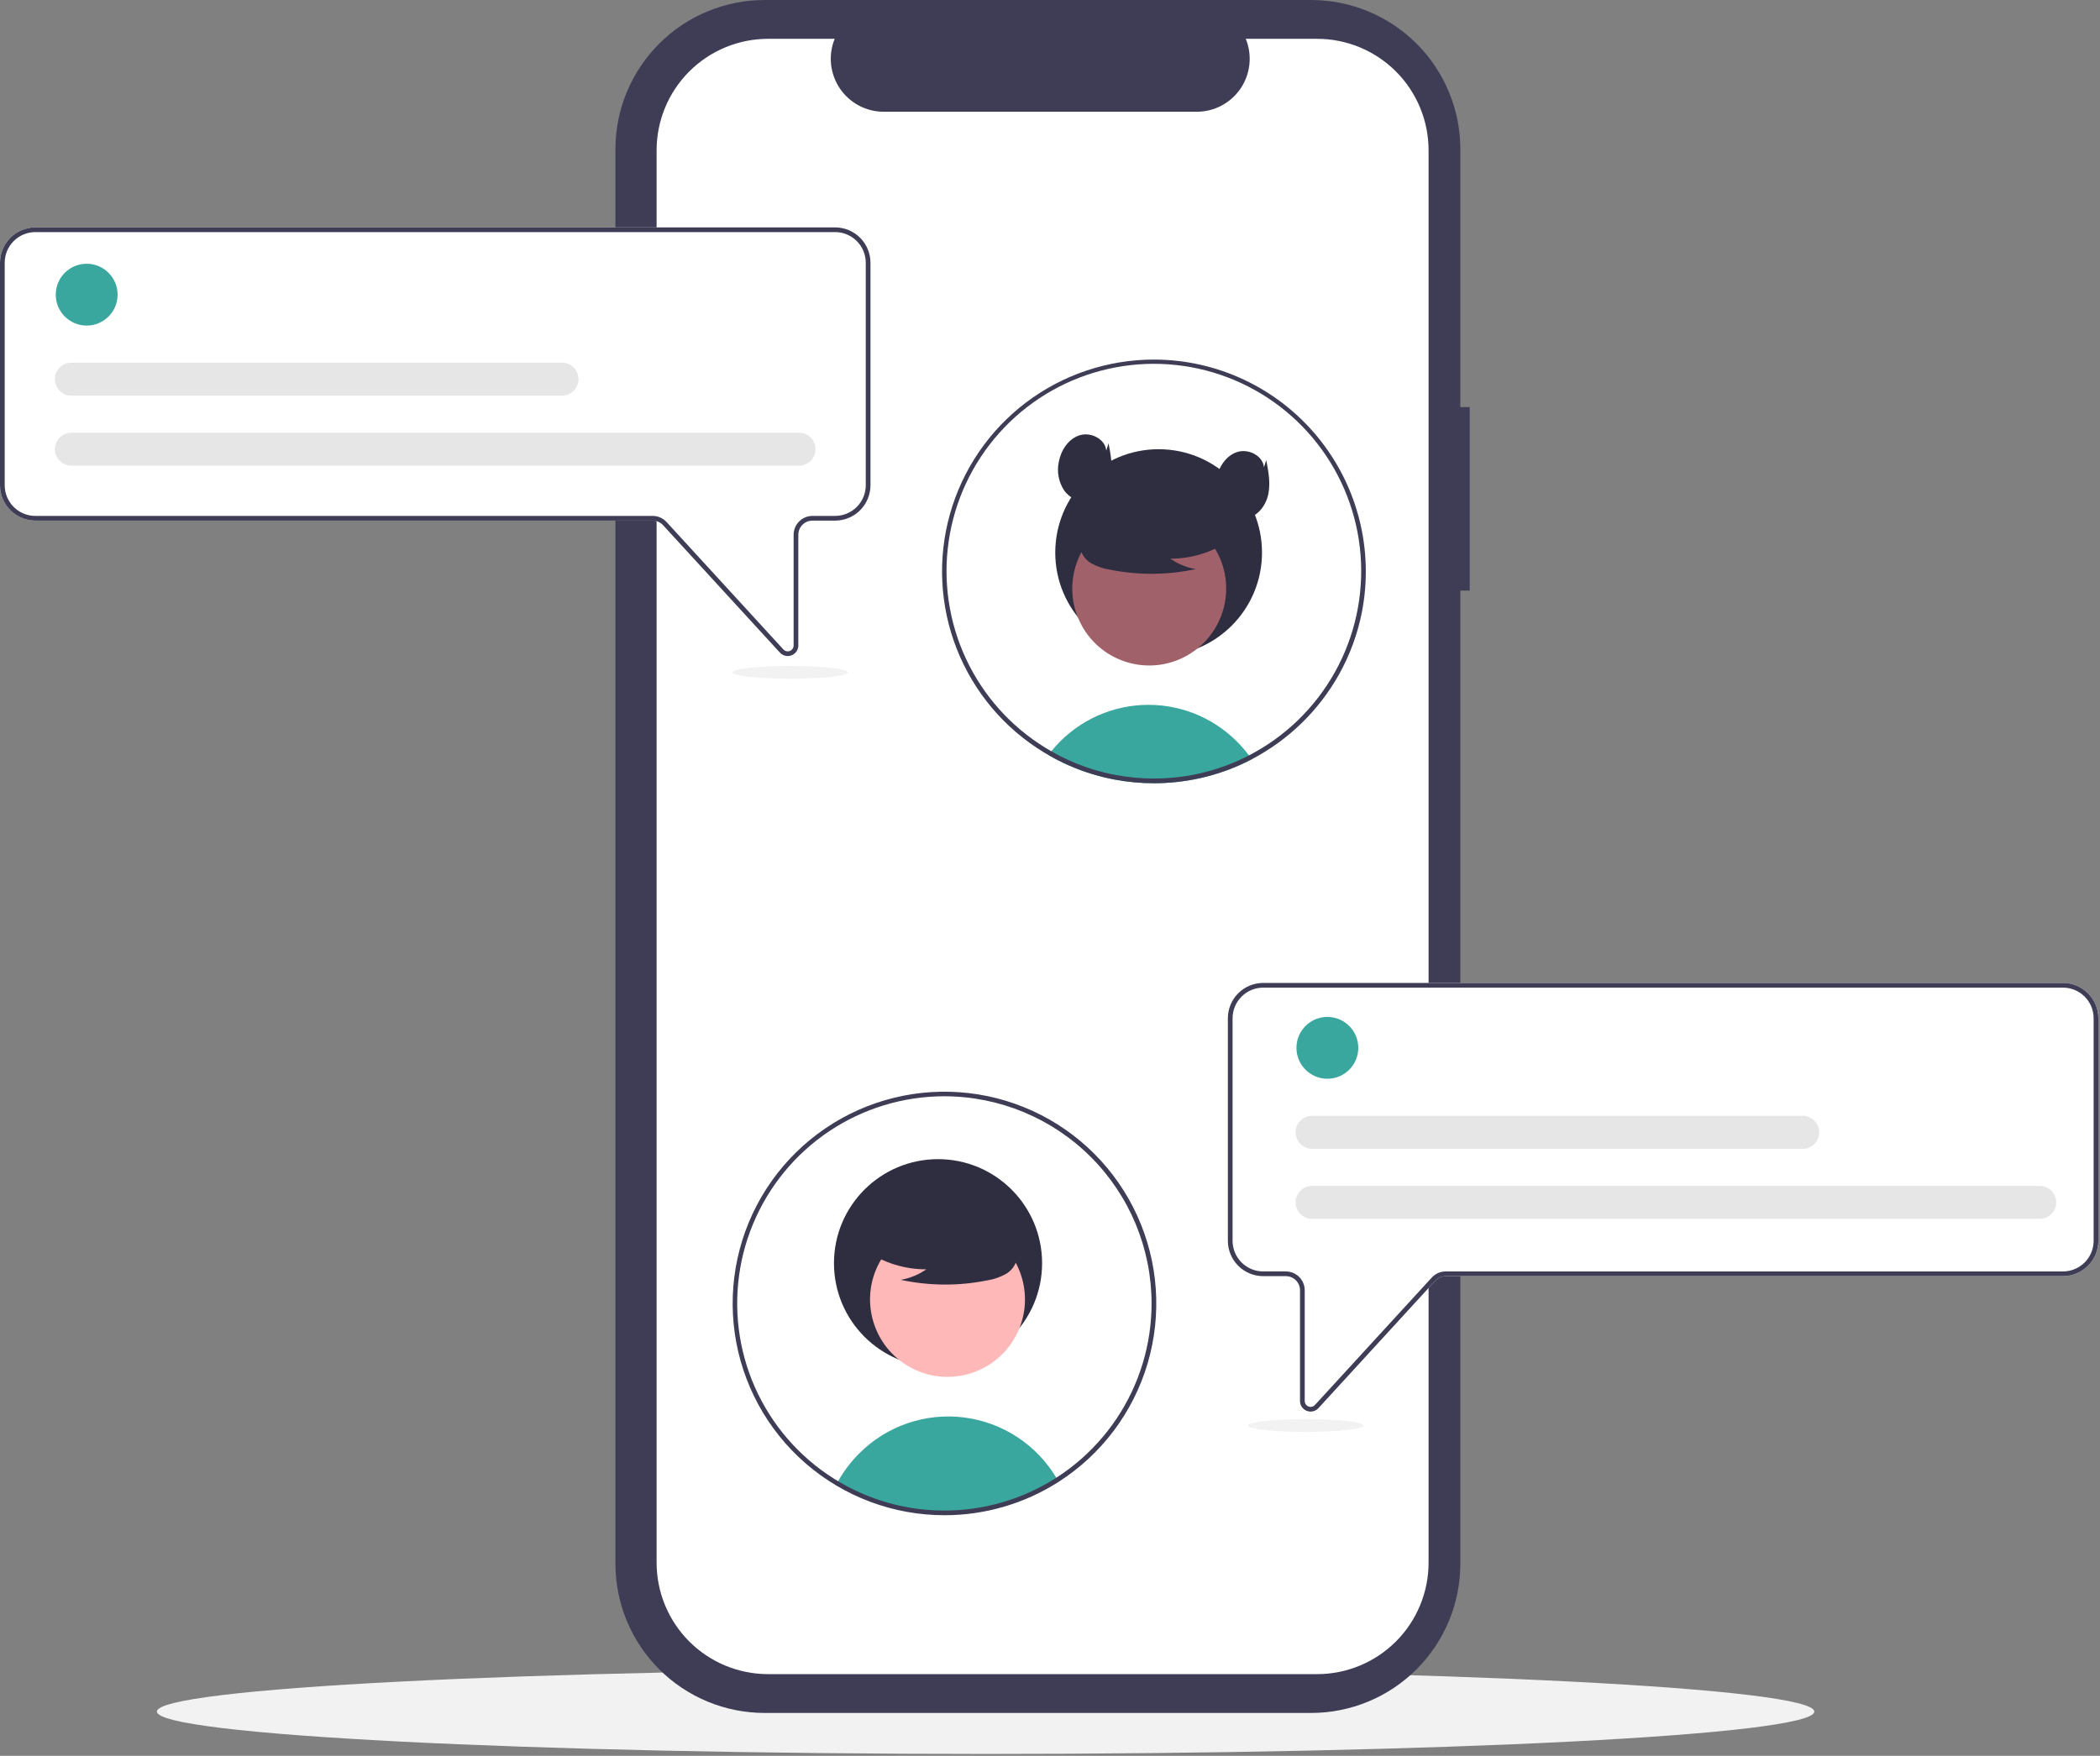 <svg width="892" height="746" viewBox="0 0 892 746" fill="none" xmlns="http://www.w3.org/2000/svg">
<rect x="0" y="0" width="892" height="746" fill="#808080" stroke="none"/>
<g clip-path="url(#clip0_166_471)">
<path d="M418.644 745.194C613.048 745.194 770.644 737.135 770.644 727.194C770.644 717.253 613.048 709.194 418.644 709.194C224.239 709.194 66.644 717.253 66.644 727.194C66.644 737.135 224.239 745.194 418.644 745.194Z" fill="#F2F2F2"/>
<path d="M624.297 172.947H620.298V63.402C620.298 46.587 613.619 30.46 601.728 18.57C589.838 6.68 573.712 1.85653e-05 556.897 1.13715e-10H324.81C307.995 -3.18259e-05 291.868 6.68 279.978 18.57C268.088 30.46 261.408 46.587 261.408 63.402V664.376C261.408 681.191 268.088 697.318 279.978 709.208C291.868 721.098 307.994 727.778 324.81 727.778H556.896C573.712 727.778 589.838 721.098 601.728 709.208C613.618 697.318 620.298 681.192 620.298 664.376V250.923H624.297L624.297 172.947Z" fill="#3F3D56"/>
<path d="M606.804 63.844V663.934C606.803 676.492 601.815 688.536 592.935 697.416C584.055 706.295 572.012 711.284 559.454 711.284H326.254C313.696 711.284 301.652 706.295 292.772 697.416C283.892 688.536 278.904 676.492 278.904 663.934V63.844C278.904 51.286 283.893 39.243 292.772 30.363C301.652 21.483 313.696 16.495 326.254 16.494H354.544C353.153 19.91 352.624 23.616 353.002 27.284C353.38 30.953 354.654 34.472 356.711 37.533C358.768 40.594 361.546 43.102 364.801 44.837C368.055 46.573 371.686 47.482 375.374 47.484H508.334C512.022 47.482 515.652 46.573 518.907 44.837C522.161 43.102 524.939 40.594 526.996 37.533C529.053 34.472 530.327 30.953 530.705 27.284C531.083 23.616 530.554 19.91 529.164 16.494H559.454C572.012 16.495 584.055 21.483 592.935 30.363C601.815 39.243 606.803 51.286 606.804 63.844Z" fill="white"/>
<path d="M531.678 322.6C530.128 323.41 528.551 324.177 526.947 324.9C525.487 325.56 524.004 326.18 522.498 326.76C521.947 326.97 521.388 327.18 520.828 327.39C516.4 328.996 511.853 330.25 507.228 331.14C504.938 331.59 502.618 331.944 500.268 332.2C498.328 332.42 496.368 332.577 494.388 332.67C492.978 332.74 491.567 332.77 490.147 332.77C484.524 332.773 478.913 332.247 473.388 331.2C471.947 330.94 470.538 330.63 469.127 330.29C462.307 328.656 455.704 326.219 449.458 323.03C448.897 322.75 448.337 322.45 447.777 322.16C446.947 321.72 446.138 321.26 445.328 320.78C445.717 320.24 446.138 319.71 446.567 319.19C451.247 313.392 457.095 308.644 463.732 305.257C470.369 301.869 477.646 299.919 485.087 299.532C492.528 299.145 499.968 300.331 506.92 303.011C513.873 305.692 520.182 309.808 525.438 315.09C527.262 316.921 528.953 318.879 530.498 320.95C530.907 321.49 531.297 322.04 531.678 322.6Z" fill="#3AA79E"/>
<path d="M492.143 278.673C516.394 278.673 536.053 259.014 536.053 234.764C536.053 210.513 516.394 190.854 492.143 190.854C467.892 190.854 448.233 210.513 448.233 234.764C448.233 259.014 467.892 278.673 492.143 278.673Z" fill="#2F2E41"/>
<path d="M503.822 278.735C519.659 270.078 525.48 250.221 516.822 234.384C508.165 218.546 488.308 212.726 472.471 221.383C456.633 230.041 450.813 249.898 459.47 265.735C468.128 281.572 487.985 287.393 503.822 278.735Z" fill="#A0616A"/>
<path d="M522.486 229.503C515.018 234.65 506.154 237.39 497.084 237.353C500.32 239.597 504.003 241.112 507.88 241.795C495.821 244.382 483.358 244.452 471.27 242.001C468.583 241.57 465.991 240.679 463.606 239.368C462.418 238.705 461.383 237.799 460.568 236.709C459.753 235.619 459.176 234.369 458.876 233.042C458.073 228.453 461.648 224.284 465.364 221.475C471.053 217.239 477.612 214.32 484.568 212.931C491.523 211.541 498.7 211.714 505.58 213.438C510.073 214.6 514.573 216.562 517.491 220.169C520.409 223.777 521.274 229.339 518.493 233.054L522.486 229.503Z" fill="#2F2E41"/>
<path d="M490.147 152.77C470.52 152.767 451.429 159.182 435.785 171.037C420.142 182.891 408.803 199.535 403.497 218.433C398.192 237.33 399.21 257.443 406.397 275.708C413.585 293.973 426.547 309.386 443.308 319.6L443.888 319.94C444.368 320.23 444.848 320.51 445.328 320.78C446.138 321.26 446.947 321.72 447.777 322.16C448.337 322.45 448.897 322.75 449.458 323.03C455.704 326.219 462.307 328.656 469.127 330.29C470.538 330.63 471.947 330.94 473.388 331.2C478.913 332.247 484.524 332.773 490.147 332.77C491.567 332.77 492.978 332.74 494.388 332.67C496.368 332.58 498.328 332.424 500.268 332.2C502.618 331.94 504.938 331.587 507.228 331.14C511.853 330.25 516.4 328.996 520.828 327.39C521.388 327.18 521.947 326.97 522.498 326.76C524.007 326.18 525.491 325.56 526.947 324.9C528.547 324.18 530.124 323.414 531.678 322.6C547.245 314.447 560.112 301.952 568.717 286.63C568.757 286.55 568.808 286.47 568.848 286.39C573.439 278.152 576.696 269.238 578.498 259.98C581.027 246.948 580.644 233.517 577.375 220.65C574.107 207.783 568.034 195.797 559.591 185.552C551.148 175.307 540.544 167.055 528.539 161.388C516.533 155.721 503.423 152.778 490.147 152.77ZM567.208 285.22C567.127 285.36 567.058 285.5 566.978 285.63C558.544 300.726 545.858 313.009 530.497 320.95C528.967 321.75 527.411 322.5 525.828 323.2C524.518 323.79 523.178 324.35 521.828 324.87C521.257 325.09 520.678 325.31 520.098 325.51C516.272 326.907 512.352 328.03 508.368 328.87C505.412 329.5 502.424 329.97 499.417 330.28C497.567 330.48 495.687 330.62 493.797 330.69C492.587 330.74 491.368 330.77 490.147 330.77C484.705 330.777 479.275 330.271 473.928 329.26C470.675 328.66 467.459 327.872 464.297 326.9C459.481 325.412 454.801 323.515 450.308 321.23C449.788 320.96 449.268 320.69 448.757 320.41C448.027 320.02 447.288 319.62 446.567 319.19C446.027 318.89 445.487 318.57 444.957 318.25C444.647 318.07 444.337 317.88 444.027 317.69C429.332 308.666 417.609 295.525 410.314 279.899C403.019 264.272 400.472 246.848 402.99 229.788C405.507 212.727 412.978 196.781 424.475 183.928C435.973 171.074 450.991 161.88 467.667 157.484C484.343 153.088 501.942 153.685 518.281 159.201C534.621 164.716 548.981 174.908 559.582 188.51C570.182 202.113 576.555 218.529 577.911 235.721C579.266 252.913 575.545 270.124 567.208 285.22Z" fill="#3F3D56"/>
<path d="M469.907 191.46C469.435 186.492 463.349 183.433 458.589 184.934C453.83 186.435 450.705 191.227 449.761 196.127C449.306 198.191 449.263 200.324 449.635 202.404C450.007 204.484 450.785 206.471 451.926 208.249C454.332 211.712 458.752 213.872 462.876 212.993C467.583 211.99 470.844 207.394 471.777 202.672C472.71 197.951 471.784 193.083 470.859 188.36L469.907 191.46Z" fill="#2F2E41"/>
<path d="M536.889 198.557C536.417 193.589 530.331 190.53 525.571 192.031C520.812 193.532 517.687 198.324 516.743 203.224C516.288 205.288 516.246 207.421 516.617 209.501C516.989 211.581 517.767 213.568 518.908 215.346C521.314 218.809 525.735 220.969 529.858 220.09C534.565 219.087 537.826 214.491 538.759 209.769C539.692 205.048 538.766 200.18 537.841 195.457L536.889 198.557Z" fill="#2F2E41"/>
<path d="M334.584 278.739C333.961 278.738 333.345 278.608 332.776 278.355C332.207 278.103 331.696 277.735 331.277 277.274L281.655 223.141C281.092 222.528 280.408 222.039 279.646 221.703C278.884 221.368 278.061 221.195 277.229 221.194H15.009C11.03 221.189 7.215 219.607 4.401 216.793C1.587 213.979 0.004 210.164 0 206.185V111.622C0.004 107.643 1.587 103.828 4.401 101.014C7.215 98.2 11.03 96.617 15.009 96.613H354.734C358.714 96.617 362.529 98.2 365.343 101.014C368.157 103.828 369.739 107.643 369.744 111.622V206.185C369.739 210.164 368.157 213.979 365.343 216.793C362.529 219.607 358.714 221.189 354.734 221.194H345.103C343.511 221.196 341.985 221.829 340.859 222.955C339.733 224.08 339.1 225.607 339.099 227.199V274.232C339.102 275.14 338.83 276.028 338.317 276.777C337.805 277.527 337.076 278.102 336.228 278.428C335.704 278.633 335.147 278.738 334.584 278.739Z" fill="white"/>
<path d="M334.584 278.739C333.961 278.738 333.345 278.608 332.776 278.355C332.207 278.103 331.696 277.735 331.277 277.274L281.655 223.141C281.092 222.528 280.408 222.039 279.646 221.703C278.884 221.368 278.061 221.195 277.229 221.194H15.009C11.03 221.189 7.215 219.607 4.401 216.793C1.587 213.979 0.004 210.164 0 206.185V111.622C0.004 107.643 1.587 103.828 4.401 101.014C7.215 98.2 11.03 96.617 15.009 96.613H354.734C358.714 96.617 362.529 98.2 365.343 101.014C368.157 103.828 369.739 107.643 369.744 111.622V206.185C369.739 210.164 368.157 213.979 365.343 216.793C362.529 219.607 358.714 221.189 354.734 221.194H345.103C343.511 221.196 341.985 221.829 340.859 222.955C339.733 224.08 339.1 225.607 339.099 227.199V274.232C339.102 275.14 338.83 276.028 338.317 276.777C337.805 277.527 337.076 278.102 336.228 278.428C335.704 278.633 335.147 278.738 334.584 278.739ZM15.009 98.613C11.56 98.617 8.253 99.989 5.815 102.427C3.376 104.866 2.004 108.173 2 111.622V206.185C2.004 209.634 3.376 212.94 5.815 215.379C8.254 217.818 11.56 219.19 15.009 219.194H277.229C278.338 219.195 279.436 219.426 280.451 219.873C281.467 220.32 282.379 220.972 283.129 221.79L332.751 275.923C333.092 276.294 333.537 276.555 334.028 276.669C334.519 276.783 335.033 276.747 335.503 276.564C335.973 276.381 336.377 276.061 336.661 275.645C336.946 275.229 337.098 274.736 337.099 274.232V227.199C337.101 225.076 337.945 223.042 339.446 221.541C340.946 220.04 342.981 219.196 345.103 219.194H354.734C358.184 219.19 361.49 217.818 363.929 215.379C366.368 212.94 367.74 209.634 367.744 206.185V111.622C367.74 108.173 366.368 104.866 363.929 102.427C361.49 99.989 358.184 98.617 354.734 98.613H15.009Z" fill="#3F3D56"/>
<path d="M36.816 138.327C44.069 138.327 49.95 132.447 49.95 125.194C49.95 117.94 44.069 112.06 36.816 112.06C29.562 112.06 23.682 117.94 23.682 125.194C23.682 132.447 29.562 138.327 36.816 138.327Z" fill="#3AA79E"/>
<path d="M339.412 197.867H30.332C29.411 197.868 28.5 197.687 27.649 197.336C26.798 196.984 26.025 196.469 25.374 195.818C24.722 195.168 24.206 194.395 23.853 193.545C23.5 192.694 23.319 191.783 23.319 190.862C23.319 189.941 23.5 189.03 23.853 188.18C24.206 187.329 24.722 186.557 25.374 185.906C26.025 185.256 26.798 184.74 27.649 184.388C28.5 184.037 29.411 183.856 30.332 183.857H339.412C341.268 183.86 343.048 184.599 344.36 185.912C345.671 187.225 346.408 189.006 346.408 190.862C346.408 192.718 345.671 194.499 344.36 195.812C343.048 197.126 341.268 197.864 339.412 197.867Z" fill="#E6E6E6"/>
<path d="M238.72 168.097H30.332C29.411 168.098 28.5 167.918 27.649 167.566C26.798 167.215 26.025 166.699 25.374 166.048C24.722 165.398 24.206 164.625 23.853 163.775C23.5 162.924 23.319 162.013 23.319 161.092C23.319 160.172 23.5 159.26 23.853 158.41C24.206 157.559 24.722 156.787 25.374 156.136C26.025 155.486 26.798 154.97 27.649 154.618C28.5 154.267 29.411 154.087 30.332 154.088H238.72C240.578 154.088 242.36 154.826 243.673 156.139C244.987 157.453 245.725 159.235 245.725 161.092C245.725 162.95 244.987 164.732 243.673 166.045C242.36 167.359 240.578 168.097 238.72 168.097Z" fill="#E6E6E6"/>
<path d="M555.067 599.428C554.219 599.102 553.49 598.527 552.978 597.777C552.465 597.028 552.193 596.14 552.196 595.232V548.199C552.195 546.607 551.562 545.08 550.436 543.955C549.31 542.829 547.784 542.196 546.192 542.194H536.561C532.581 542.189 528.766 540.607 525.952 537.793C523.138 534.979 521.556 531.164 521.551 527.185V432.622C521.556 428.643 523.138 424.828 525.952 422.014C528.766 419.2 532.581 417.617 536.561 417.613H876.286C880.265 417.617 884.08 419.2 886.894 422.014C889.708 424.828 891.291 428.643 891.295 432.622V527.185C891.291 531.164 889.708 534.979 886.894 537.793C884.08 540.607 880.265 542.189 876.286 542.194H614.066C613.234 542.195 612.411 542.368 611.649 542.704C610.887 543.039 610.203 543.528 609.64 544.141L560.018 598.274C559.599 598.735 559.088 599.103 558.519 599.355C557.95 599.608 557.334 599.738 556.711 599.739C556.148 599.738 555.591 599.633 555.067 599.428Z" fill="white"/>
<path d="M555.067 599.428C554.219 599.102 553.49 598.527 552.978 597.777C552.465 597.028 552.193 596.14 552.196 595.232V548.199C552.195 546.607 551.562 545.08 550.436 543.955C549.31 542.829 547.784 542.196 546.192 542.194H536.561C532.581 542.189 528.766 540.607 525.952 537.793C523.138 534.979 521.556 531.164 521.551 527.185V432.622C521.556 428.643 523.138 424.828 525.952 422.014C528.766 419.2 532.581 417.617 536.561 417.613H876.286C880.265 417.617 884.08 419.2 886.894 422.014C889.708 424.828 891.291 428.643 891.295 432.622V527.185C891.291 531.164 889.708 534.979 886.894 537.793C884.08 540.607 880.265 542.189 876.286 542.194H614.066C613.234 542.195 612.411 542.368 611.649 542.704C610.887 543.039 610.203 543.528 609.64 544.141L560.018 598.274C559.599 598.735 559.088 599.103 558.519 599.355C557.95 599.608 557.334 599.738 556.711 599.739C556.148 599.738 555.591 599.633 555.067 599.428ZM536.561 419.613C533.111 419.617 529.805 420.989 527.366 423.427C524.927 425.866 523.555 429.173 523.551 432.622V527.185C523.555 530.634 524.927 533.94 527.366 536.379C529.805 538.818 533.111 540.19 536.561 540.194H546.192C548.314 540.196 550.349 541.04 551.849 542.541C553.35 544.042 554.194 546.076 554.197 548.199V595.232C554.197 595.736 554.349 596.228 554.634 596.645C554.918 597.061 555.322 597.381 555.792 597.564C556.262 597.747 556.776 597.783 557.267 597.669C557.758 597.555 558.203 597.294 558.544 596.923L608.166 542.79C608.916 541.972 609.828 541.32 610.844 540.873C611.859 540.426 612.957 540.195 614.066 540.194H876.286C879.735 540.19 883.042 538.818 885.48 536.379C887.919 533.94 889.291 530.634 889.295 527.185V432.622C889.291 429.173 887.919 425.866 885.48 423.427C883.042 420.989 879.735 419.617 876.286 419.613H536.561Z" fill="#3F3D56"/>
<path d="M449.178 628.71C435.246 637.631 419.105 642.496 402.564 642.759C386.023 643.022 369.736 638.674 355.527 630.2C358.027 625.548 361.194 621.286 364.928 617.55C370.689 611.762 377.7 607.371 385.423 604.715C393.146 602.059 401.375 601.209 409.478 602.229C417.581 603.25 425.342 606.114 432.165 610.603C438.988 615.091 444.692 621.084 448.837 628.12C448.947 628.31 449.067 628.51 449.178 628.71Z" fill="#3AA79E"/>
<path d="M398.443 580.89C422.854 580.89 442.644 561.1 442.644 536.688C442.644 512.277 422.854 492.487 398.443 492.487C374.031 492.487 354.241 512.277 354.241 536.688C354.241 561.1 374.031 580.89 398.443 580.89Z" fill="#2F2E41"/>
<path d="M431.333 567.866C440.048 551.923 434.188 531.934 418.246 523.219C402.303 514.504 382.314 520.363 373.599 536.306C364.884 552.248 370.744 572.237 386.686 580.952C402.629 589.667 422.618 583.808 431.333 567.866Z" fill="#FFB8B8"/>
<path d="M367.898 531.393C375.416 536.575 384.339 539.332 393.469 539.296C390.212 541.554 386.504 543.079 382.601 543.767C394.74 546.371 407.287 546.441 419.454 543.974C422.159 543.54 424.769 542.644 427.169 541.324C428.366 540.656 429.408 539.744 430.228 538.647C431.049 537.549 431.629 536.292 431.931 534.955C432.74 530.336 429.141 526.14 425.4 523.312C419.673 519.047 413.07 516.109 406.069 514.71C399.067 513.311 391.842 513.486 384.916 515.222C380.394 516.391 375.864 518.366 372.926 521.998C369.989 525.629 369.119 531.228 371.917 534.968L367.898 531.393Z" fill="#2F2E41"/>
<path d="M401.147 643.77C379.5 643.764 358.581 635.952 342.227 621.769C325.873 607.586 315.181 587.982 312.112 566.553C309.043 545.124 313.803 523.307 325.52 505.104C337.236 486.901 355.122 473.532 375.898 467.45C396.673 461.368 418.945 462.981 438.628 471.992C458.311 481.003 474.085 496.809 483.057 516.51C492.028 536.211 493.596 558.486 487.473 579.249C481.349 600.013 467.945 617.872 449.718 629.552C435.224 638.846 418.365 643.781 401.147 643.77ZM401.147 465.77C383.74 465.769 366.724 470.929 352.249 480.599C337.775 490.269 326.494 504.014 319.832 520.096C313.169 536.177 311.426 553.873 314.821 570.946C318.217 588.019 326.599 603.701 338.908 616.01C351.217 628.319 366.899 636.701 383.972 640.096C401.044 643.492 418.741 641.748 434.822 635.086C450.904 628.424 464.649 617.142 474.319 602.668C483.989 588.194 489.149 571.177 489.147 553.77C489.121 530.439 479.841 508.072 463.344 491.574C446.846 475.077 424.478 465.797 401.147 465.77Z" fill="#3F3D56"/>
<path d="M563.816 458.327C571.07 458.327 576.95 452.447 576.95 445.194C576.95 437.94 571.07 432.06 563.816 432.06C556.563 432.06 550.682 437.94 550.682 445.194C550.682 452.447 556.563 458.327 563.816 458.327Z" fill="#3AA79E"/>
<path d="M866.412 517.867H557.332C556.411 517.868 555.5 517.687 554.649 517.336C553.798 516.984 553.025 516.469 552.373 515.818C551.722 515.168 551.205 514.395 550.853 513.545C550.5 512.694 550.319 511.783 550.319 510.862C550.319 509.941 550.5 509.03 550.853 508.18C551.205 507.329 551.722 506.557 552.373 505.906C553.025 505.256 553.798 504.74 554.649 504.388C555.5 504.037 556.411 503.856 557.332 503.857H866.412C868.27 503.857 870.051 504.595 871.365 505.909C872.678 507.223 873.416 509.004 873.416 510.862C873.416 512.72 872.678 514.501 871.365 515.815C870.051 517.129 868.27 517.867 866.412 517.867Z" fill="#E6E6E6"/>
<path d="M765.72 488.097H557.332C556.411 488.098 555.5 487.918 554.649 487.566C553.798 487.215 553.025 486.699 552.373 486.048C551.722 485.398 551.205 484.625 550.853 483.775C550.5 482.924 550.319 482.013 550.319 481.092C550.319 480.172 550.5 479.26 550.853 478.41C551.205 477.559 551.722 476.787 552.373 476.136C553.025 475.486 553.798 474.97 554.649 474.618C555.5 474.267 556.411 474.087 557.332 474.088H765.72C767.576 474.09 769.356 474.829 770.668 476.142C771.979 477.456 772.716 479.236 772.716 481.092C772.716 482.949 771.979 484.729 770.668 486.042C769.356 487.356 767.576 488.095 765.72 488.097Z" fill="#E6E6E6"/>
<path d="M554.644 608.381C568.177 608.381 579.148 607.163 579.148 605.661C579.148 604.159 568.177 602.941 554.644 602.941C541.11 602.941 530.14 604.159 530.14 605.661C530.14 607.163 541.11 608.381 554.644 608.381Z" fill="#F2F2F2"/>
<path d="M335.644 288.381C349.177 288.381 360.148 287.163 360.148 285.661C360.148 284.159 349.177 282.941 335.644 282.941C322.11 282.941 311.14 284.159 311.14 285.661C311.14 287.163 322.11 288.381 335.644 288.381Z" fill="#F2F2F2"/>
</g>
<defs>
<clipPath id="clip0_166_471">
<rect width="891.295" height="745.194" fill="white"/>
</clipPath>
</defs>
</svg>
